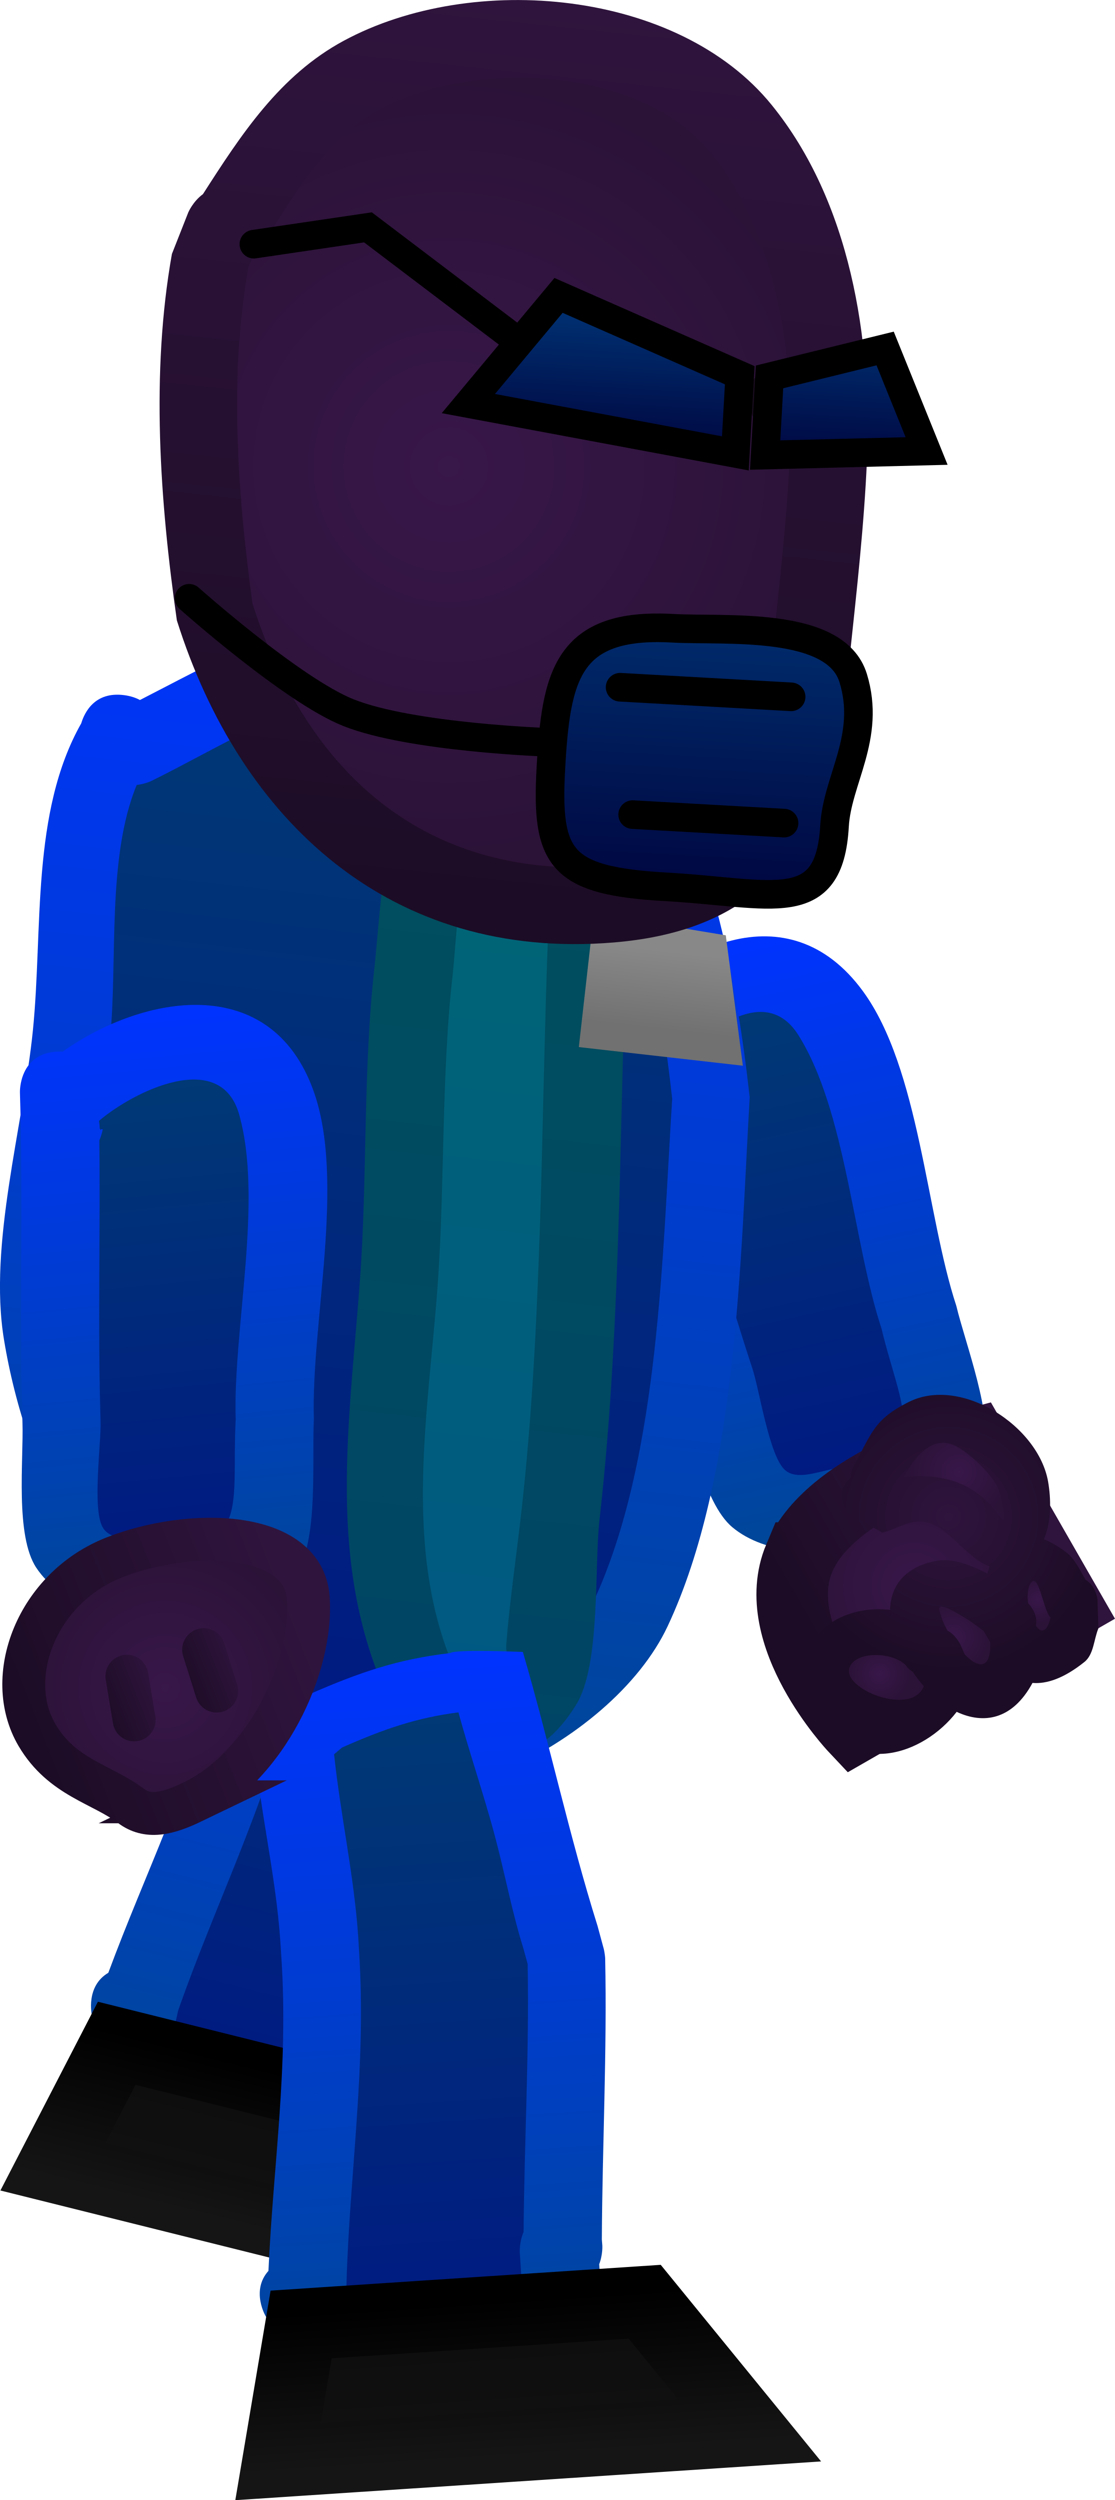 <svg version="1.1" xmlns="http://www.w3.org/2000/svg" xmlns:xlink="http://www.w3.org/1999/xlink" width="38.995" height="87.371" viewBox="0,0,38.995,87.371"><defs><linearGradient x1="336.186" y1="149.467" x2="340.87" y2="170.631" gradientUnits="userSpaceOnUse" id="color-1"><stop offset="0" stop-color="#0033ff"/><stop offset="1" stop-color="#004794"/></linearGradient><linearGradient x1="336.785" y1="152.013" x2="340.288" y2="167.839" gradientUnits="userSpaceOnUse" id="color-2"><stop offset="0" stop-color="#003975"/><stop offset="1" stop-color="#001a82"/></linearGradient><radialGradient cx="343.087" cy="171.895" r="4.269" gradientUnits="userSpaceOnUse" id="color-3"><stop offset="0" stop-color="#381749"/><stop offset="1" stop-color="#2b1237"/></radialGradient><linearGradient x1="346.79" y1="169.77" x2="339.385" y2="174.021" gradientUnits="userSpaceOnUse" id="color-4"><stop offset="0" stop-color="#2f143d"/><stop offset="1" stop-color="#1c0c25"/></linearGradient><radialGradient cx="344.294" cy="169.497" r="5.593" gradientUnits="userSpaceOnUse" id="color-5"><stop offset="0" stop-color="#2f143d"/><stop offset="1" stop-color="#1c0c25"/></radialGradient><radialGradient cx="341.882" cy="174.975" r="1.067" gradientUnits="userSpaceOnUse" id="color-6"><stop offset="0" stop-color="#381749"/><stop offset="1" stop-color="#2b1237"/></radialGradient><radialGradient cx="344.459" cy="173.691" r="1.243" gradientUnits="userSpaceOnUse" id="color-7"><stop offset="0" stop-color="#381749"/><stop offset="1" stop-color="#2b1237"/></radialGradient><radialGradient cx="347.413" cy="172.385" r="0.839" gradientUnits="userSpaceOnUse" id="color-8"><stop offset="0" stop-color="#381749"/><stop offset="1" stop-color="#2b1237"/></radialGradient><radialGradient cx="344.658" cy="167.924" r="1.753" gradientUnits="userSpaceOnUse" id="color-9"><stop offset="0" stop-color="#381749"/><stop offset="1" stop-color="#2b1237"/></radialGradient><linearGradient x1="326.125" y1="165.458" x2="319.557" y2="191.828" gradientUnits="userSpaceOnUse" id="color-10"><stop offset="0" stop-color="#0033ff"/><stop offset="1" stop-color="#004794"/></linearGradient><linearGradient x1="325.545" y1="168.457" x2="320.341" y2="189.347" gradientUnits="userSpaceOnUse" id="color-11"><stop offset="0" stop-color="#003975"/><stop offset="1" stop-color="#001a82"/></linearGradient><linearGradient x1="324.406" y1="189.77" x2="323.071" y2="195.131" gradientUnits="userSpaceOnUse" id="color-12"><stop offset="0" stop-color="#0d0d0d"/><stop offset="1" stop-color="#111111"/></linearGradient><linearGradient x1="324.406" y1="189.77" x2="323.071" y2="195.131" gradientUnits="userSpaceOnUse" id="color-13"><stop offset="0" stop-color="#000000"/><stop offset="1" stop-color="#151515"/></linearGradient><linearGradient x1="326.645" y1="137.898" x2="321.971" y2="179.189" gradientUnits="userSpaceOnUse" id="color-14"><stop offset="0" stop-color="#0033ff"/><stop offset="1" stop-color="#004794"/></linearGradient><linearGradient x1="326.287" y1="140.59" x2="322.218" y2="176.539" gradientUnits="userSpaceOnUse" id="color-15"><stop offset="0" stop-color="#003975"/><stop offset="1" stop-color="#001a82"/></linearGradient><linearGradient x1="330.013" y1="143.899" x2="326.491" y2="175.017" gradientUnits="userSpaceOnUse" id="color-16"><stop offset="0" stop-color="#5ca05c"/><stop offset="1" stop-color="#498049"/></linearGradient><linearGradient x1="330.374" y1="141.236" x2="326.262" y2="177.565" gradientUnits="userSpaceOnUse" id="color-17"><stop offset="0" stop-color="#00505d"/><stop offset="1" stop-color="#004565"/></linearGradient><linearGradient x1="330.014" y1="143.892" x2="326.49" y2="175.025" gradientUnits="userSpaceOnUse" id="color-18"><stop offset="0" stop-color="#006675"/><stop offset="1" stop-color="#005982"/></linearGradient><linearGradient x1="335.219" y1="149.792" x2="334.908" y2="152.537" gradientUnits="userSpaceOnUse" id="color-19"><stop offset="0" stop-color="#ababab"/><stop offset="1" stop-color="#7f7f7f"/></linearGradient><linearGradient x1="335.219" y1="149.792" x2="334.908" y2="152.537" gradientUnits="userSpaceOnUse" id="color-20"><stop offset="0" stop-color="#888888"/><stop offset="1" stop-color="#717171"/></linearGradient><linearGradient x1="325.157" y1="174.329" x2="326.888" y2="200.52" gradientUnits="userSpaceOnUse" id="color-21"><stop offset="0" stop-color="#0033ff"/><stop offset="1" stop-color="#004794"/></linearGradient><linearGradient x1="325.458" y1="176.437" x2="326.878" y2="197.919" gradientUnits="userSpaceOnUse" id="color-22"><stop offset="0" stop-color="#003975"/><stop offset="1" stop-color="#001a82"/></linearGradient><linearGradient x1="330.992" y1="196.699" x2="331.356" y2="202.211" gradientUnits="userSpaceOnUse" id="color-23"><stop offset="0" stop-color="#0d0d0d"/><stop offset="1" stop-color="#111111"/></linearGradient><linearGradient x1="330.992" y1="196.699" x2="331.356" y2="202.211" gradientUnits="userSpaceOnUse" id="color-24"><stop offset="0" stop-color="#000000"/><stop offset="1" stop-color="#151515"/></linearGradient><linearGradient x1="316.137" y1="151.75" x2="318.175" y2="173.188" gradientUnits="userSpaceOnUse" id="color-25"><stop offset="0" stop-color="#0033ff"/><stop offset="1" stop-color="#004794"/></linearGradient><linearGradient x1="316.325" y1="154.35" x2="317.851" y2="170.39" gradientUnits="userSpaceOnUse" id="color-26"><stop offset="0" stop-color="#003975"/><stop offset="1" stop-color="#001a82"/></linearGradient><radialGradient cx="316.898" cy="175.466" r="5.24" gradientUnits="userSpaceOnUse" id="color-27"><stop offset="0" stop-color="#381749"/><stop offset="1" stop-color="#2b1237"/></radialGradient><linearGradient x1="321.773" y1="173.541" x2="312.024" y2="177.391" gradientUnits="userSpaceOnUse" id="color-28"><stop offset="0" stop-color="#2f143d"/><stop offset="1" stop-color="#1c0c25"/></linearGradient><linearGradient x1="319.518" y1="174.445" x2="317.425" y2="175.272" gradientUnits="userSpaceOnUse" id="color-29"><stop offset="0" stop-color="#2f143d"/><stop offset="1" stop-color="#1c0c25"/></linearGradient><linearGradient x1="316.733" y1="175.413" x2="314.641" y2="176.239" gradientUnits="userSpaceOnUse" id="color-30"><stop offset="0" stop-color="#2f143d"/><stop offset="1" stop-color="#1c0c25"/></linearGradient><linearGradient x1="330.687" y1="116.561" x2="327.246" y2="149.144" gradientUnits="userSpaceOnUse" id="color-31"><stop offset="0" stop-color="#2f143d"/><stop offset="1" stop-color="#1c0c25"/></linearGradient><radialGradient cx="326.824" cy="132.784" r="13.685" gradientUnits="userSpaceOnUse" id="color-32"><stop offset="0" stop-color="#381749"/><stop offset="1" stop-color="#2b1237"/></radialGradient><linearGradient x1="334.605" y1="138.655" x2="334.046" y2="143.953" gradientUnits="userSpaceOnUse" id="color-33"><stop offset="0" stop-color="#180c1e"/><stop offset="1" stop-color="#180c1e" stop-opacity="0"/></linearGradient><linearGradient x1="338.128" y1="138.785" x2="337.569" y2="144.083" gradientUnits="userSpaceOnUse" id="color-34"><stop offset="0" stop-color="#180c1e"/><stop offset="1" stop-color="#180c1e" stop-opacity="0"/></linearGradient><linearGradient x1="332.426" y1="126.908" x2="332.137" y2="132.066" gradientUnits="userSpaceOnUse" id="color-35"><stop offset="0" stop-color="#003577"/><stop offset="1" stop-color="#000741"/></linearGradient><linearGradient x1="342.874" y1="127.494" x2="342.584" y2="132.652" gradientUnits="userSpaceOnUse" id="color-36"><stop offset="0" stop-color="#003577"/><stop offset="1" stop-color="#000741"/></linearGradient><linearGradient x1="335.083" y1="135.908" x2="334.434" y2="147.479" gradientUnits="userSpaceOnUse" id="color-37"><stop offset="0" stop-color="#003577"/><stop offset="1" stop-color="#000741"/></linearGradient></defs><g transform="translate(-311.122,-116.486)"><g data-paper-data="{&quot;isPaintingLayer&quot;:true}" fill-rule="nonzero" stroke-linejoin="miter" stroke-miterlimit="10" stroke-dasharray="" stroke-dashoffset="0" style="mix-blend-mode: normal"><g stroke-linecap="butt"><g stroke="none" stroke-width="0.5"><path d="M334.644,154.954c0.957,3.094 1.793,6.225 2.81,9.311c0.241,0.732 0.558,2.96 1.091,3.506c0.418,0.428 1.203,0.068 1.795,-0.022c3.46,-0.526 2.262,-1.981 1.571,-4.874c-0.993,-3.005 -1.201,-7.516 -2.872,-10.165c-1.29,-2.047 -3.751,0.284 -4.6,1.591c0.022,0.07 0.044,0.141 0.066,0.211l0.134,-0.009c0,0 0.035,0.195 0.004,0.451zM332.501,152.298c2.138,-2.719 6.183,-4.747 8.798,-1.177c1.98,2.703 2.217,7.803 3.268,10.998c0.327,1.358 1.296,3.841 0.978,5.214c-0.683,2.95 -6.508,4.456 -8.812,2.522c-1.031,-0.865 -1.488,-3.47 -1.902,-4.726c-1.208,-3.662 -2.156,-7.393 -3.362,-11.044c0,0 -0.432,-1.312 0.879,-1.744c0.053,-0.017 0.104,-0.032 0.153,-0.044z" fill="url(#color-1)"/><path d="M334.606,154.459l-0.066,0.096c-0.022,-0.07 -0.112,-0.228 -0.134,-0.298c0.849,-1.308 3.345,-3.649 4.635,-1.602c1.67,2.649 1.917,7.253 2.91,10.258c0.691,2.893 1.86,4.365 -1.6,4.891c-0.592,0.09 -1.389,0.451 -1.807,0.023c-0.533,-0.546 -0.864,-2.777 -1.106,-3.508c-1.017,-3.086 -1.873,-6.312 -2.829,-9.406c0.031,-0.256 -0.002,-0.452 -0.002,-0.452z" data-paper-data="{&quot;noHover&quot;:false,&quot;origItem&quot;:[&quot;Path&quot;,{&quot;applyMatrix&quot;:true,&quot;segments&quot;:[[[616.01757,324.85208],[0.42222,0.19775],[-5.862,-0.10908]],[[598.41748,324.4053],[5.88139,0],[-1.39497,0]],[[591.77102,324.29391],[1.24103,-0.60726],[-0.97287,0.47604]],[[590.7917,327.39212],[0.18086,-1.06789],[-1.058,6.24707]],[[598.28123,332.85556],[-5.36576,-0.45131],[5.72909,-0.0041]],[[617.38488,333.68111],[-5.50117,1.3696],[4.2505,-1.05822]],[[617.25671,324.87154],[1.76693,2.20033],[-0.1335,-0.00169]],[[616.85624,324.86607],[0.13349,0.00196],[0,0]],[616.79521,325.10061]],&quot;closed&quot;:true}]}" fill="url(#color-2)"/></g><g><path d="M339.075,170.933c1.124,-2.671 6.095,-3.986 6.095,-3.986l3.24,5.645l-7.405,4.251c0,0 -3.054,-3.24 -1.93,-5.91z" fill="url(#color-3)" stroke="url(#color-4)" stroke-width="2.5"/><path d="M342.83,174.775c-0.364,-0.548 -1.749,-0.627 -1.966,-0c-0.26,0.751 2.121,1.702 2.534,0.628c-0.139,-0.153 -0.269,-0.317 -0.389,-0.488c-0.112,-0.071 -0.178,-0.14 -0.178,-0.14zM344.725,173.923l0.144,0.345c0.447,0.47 0.89,0.595 0.853,-0.415l-0.24,-0.372c-0.222,-0.168 -0.446,-0.332 -0.685,-0.472c-0.242,-0.141 -0.843,-0.536 -0.797,-0.26c0.033,0.195 0.143,0.458 0.293,0.724c0.294,0.147 0.433,0.451 0.433,0.451zM339.75,176.414c-1.365,-2.476 0.565,-3.888 2.5,-3.67c0.023,-0.822 0.493,-1.51 1.652,-1.718c0.553,-0.099 1.127,0.159 1.639,0.388c0.037,0.017 0.074,0.034 0.11,0.052c0.023,-0.083 0.049,-0.164 0.077,-0.242c-0.852,-0.309 -1.434,-1.444 -2.318,-1.562c-0.491,-0.065 -0.953,0.27 -1.434,0.383l-1.207,-0.697c0,0 -0.543,-0.664 0.098,-1.217c0.013,-0.238 0.113,-0.422 0.113,-0.422c0.633,-1.13 0.69,-1.619 1.942,-2.238c1.804,-0.892 4.512,0.832 4.855,2.791c0.104,0.596 0.122,1.387 -0.147,2.015c0.234,0.092 0.488,0.237 0.761,0.441c0.32,0.239 0.493,0.62 0.695,0.973c0.363,0.214 0.417,0.674 0.417,0.674l0.033,1.027c-0.163,0.392 -0.159,0.909 -0.49,1.174c-0.711,0.569 -1.316,0.774 -1.814,0.731c-0.703,1.301 -1.72,1.448 -2.652,1.011c-1.173,1.522 -3.616,2.309 -4.83,0.105zM347.837,172.993c-0.036,-0.042 -0.055,-0.07 -0.055,-0.07c-0.22,-0.352 -0.334,-1.42 -0.593,-1.095c-0.106,0.133 -0.119,0.409 -0.076,0.695c0.135,0.144 0.312,0.404 0.243,0.74c0.157,0.252 0.35,0.278 0.481,-0.27zM342.758,168.115c1.304,-0.147 2.438,0.111 3.386,1.42c0.166,0.23 -0.002,-0.573 -0.074,-0.847c-0.153,-0.578 -0.901,-1.239 -1.377,-1.548c-0.903,-0.587 -1.512,0.222 -1.934,0.974z" fill="url(#color-5)" stroke="none" stroke-width="0.5"/><path d="M343.042,174.907c0.119,0.171 0.25,0.35 0.389,0.503c-0.412,1.074 -2.862,0.107 -2.602,-0.645c0.217,-0.627 1.668,-0.552 2.032,-0.005c0,0 0.069,0.076 0.181,0.147z" data-paper-data="{&quot;noHover&quot;:false,&quot;origItem&quot;:[&quot;Path&quot;,{&quot;applyMatrix&quot;:true,&quot;segments&quot;:[[[713.45739,344.01345],[0,0],[-1.18729,0.07749]],[[711.6847,347.09997],[-0.78859,-0.90597],[0.94514,1.08581]],[[714.95349,343.68807],[1.31533,1.61513],[-0.36571,0.08035]],[[713.8376,343.85931],[0.37577,-0.0336],[-0.21177,0.11203]]],&quot;closed&quot;:true}]}" fill="url(#color-6)" stroke="none" stroke-width="0.5"/><path d="M344.257,173.468c-0.15,-0.266 -0.252,-0.547 -0.285,-0.743c-0.046,-0.276 0.574,0.108 0.815,0.249c0.24,0.14 0.508,0.334 0.729,0.502l0.237,0.389c0.037,1.01 -0.441,0.907 -0.889,0.437l-0.157,-0.349c0,0 -0.157,-0.338 -0.451,-0.485z" data-paper-data="{&quot;noHover&quot;:false,&quot;origItem&quot;:[&quot;Path&quot;,{&quot;applyMatrix&quot;:true,&quot;segments&quot;:[[713.82736,340.26916],[[714.49854,340.35442],[0,0],[1.14027,-0.27893]],[[714.61501,338.64132],[1.61915,0.85151],[0,0]],[[713.81479,338.68239],[0,0],[-0.463,0.19701]],[[712.45674,339.33334],[0.43528,-0.2507],[-0.43855,0.25258]],[[711.32956,340.35047],[-0.47431,-0.17649],[0.33621,0.1251]],[[712.7295,340.54308],[-0.55295,-0.00423],[0.49603,-0.32863]]],&quot;closed&quot;:true}]}" fill="url(#color-7)" stroke="none" stroke-width="0.5"/><path d="M347.353,173.298c0.069,-0.336 -0.139,-0.642 -0.274,-0.786c-0.042,-0.286 -0.005,-0.586 0.101,-0.719c0.258,-0.325 0.409,0.8 0.629,1.152c0,0 0.018,0.029 0.054,0.071c-0.13,0.548 -0.353,0.533 -0.51,0.282z" data-paper-data="{&quot;noHover&quot;:false,&quot;origItem&quot;:[&quot;Path&quot;,{&quot;applyMatrix&quot;:true,&quot;segments&quot;:[[[715.17227,334.54677],[0.74271,0.69867],[-0.09765,0.01859]],[[715.01337,334.56944],[0,0],[-0.75102,0.02862]],[[712.75938,334.51273],[-0.27742,-0.69849],[0.1134,0.28552]],[[713.78191,335.2593],[-0.48756,-0.19192],[0.34728,-0.08294]],[[715.16273,335.54445],[-0.46486,-0.41063],[0.53654,-0.01982]]],&quot;closed&quot;:true}]}" fill="url(#color-8)" stroke="none" stroke-width="0.5"/><path d="M344.697,167.106c0.475,0.309 1.255,1.007 1.408,1.586c0.073,0.274 0.236,1.092 0.069,0.862c-0.948,-1.31 -2.146,-1.594 -3.45,-1.447c0.422,-0.753 1.07,-1.587 1.973,-1.001z" data-paper-data="{&quot;noHover&quot;:false,&quot;origItem&quot;:[&quot;Path&quot;,{&quot;applyMatrix&quot;:true,&quot;segments&quot;:[[[702.93741,338.12353],[-0.80111,-1.3408],[0.9444,-2.1794]],[[708.21863,334.08789],[-2.91026,0.30733],[0.51019,-0.05388]],[[706.82186,333.44151],[0.49549,0.133],[-1.04577,-0.28072]],[[703.15134,334.20874],[0.91368,-0.46802],[-1.73453,0.8885]]],&quot;closed&quot;:true}]}" fill="url(#color-9)" stroke="none" stroke-width="0.5"/></g></g><g stroke-linecap="butt"><g data-paper-data="{&quot;index&quot;:null}" stroke="none" stroke-width="0.5"><path d="M314.516,187.689l-0.183,-0.792c0,0 -0.223,-1 0.577,-1.47c1.311,-3.53 2.836,-6.526 3.784,-10.333c0,0 0.334,-1.34 1.674,-1.006c1.34,0.334 1.006,1.674 1.006,1.674c0,0 -0.334,1.34 -1.674,1.006c-1.34,-0.334 -1.006,-1.674 -1.006,-1.674l0.111,-0.444c0.598,-2.378 0.73,-4.817 1.325,-7.21c0,0 0.318,-1.278 1.581,-1.027l0.945,-0.309c1.96,-0.204 3.48,-0.195 5.291,0.159c0.182,-0.088 0.409,-0.141 0.693,-0.134c1.381,0.035 1.345,1.416 1.345,1.416c-0.084,3.311 -0.415,6.611 -0.435,9.919l-0.038,0.832c0,0 -0.003,0.065 -0.022,0.166c-0.016,0.102 -0.034,0.164 -0.034,0.164c-0.938,3.149 -2.091,6.197 -3.108,9.316l-0.046,0.201c0,0 -0.077,0.308 -0.305,0.592c-0.107,0.431 -0.215,0.862 -0.322,1.294l-0.322,1.291c-0.092,0.46 -0.32,0.728 -0.575,0.882c-0.242,0.173 -0.578,0.278 -1.037,0.181c-4.017,-0.647 -7.731,-0.249 -9.225,-4.693zM323.473,187.438c0,0 0.085,-0.341 0.342,-0.637c0.971,-2.945 2.052,-5.831 2.946,-8.805l0.027,-0.551c0.02,-2.845 0.262,-5.682 0.385,-8.527c-1.434,-0.265 -2.613,-0.239 -4.229,-0.068l-0.336,0.14c-0.437,2.106 -0.607,4.234 -1.124,6.327l-0.111,0.444c-0.99,3.974 -2.677,7.201 -3.986,10.93l-0.071,0.312c0,0 -0.016,0.065 -0.055,0.162c0.906,2.209 3.349,2.159 5.694,2.351c0.195,-0.783 0.419,-1.684 0.518,-2.079z" fill="url(#color-10)"/><path d="M322.955,189.572c-2.344,-0.192 -4.819,-0.151 -5.725,-2.361c0.039,-0.097 0.055,-0.162 0.055,-0.162l0.07,-0.312c1.309,-3.729 3.004,-7.051 3.994,-11.024l0.114,-0.445c0.517,-2.093 0.705,-4.225 1.143,-6.331l0.338,-0.14c1.616,-0.171 2.816,-0.193 4.25,0.072c-0.123,2.845 -0.335,5.714 -0.355,8.558l-0.025,0.557c-0.894,2.974 -2.023,5.927 -2.994,8.872c-0.257,0.295 -0.344,0.637 -0.344,0.637c-0.098,0.395 -0.326,1.296 -0.521,2.079z" data-paper-data="{&quot;noHover&quot;:false,&quot;origItem&quot;:[&quot;Path&quot;,{&quot;applyMatrix&quot;:true,&quot;segments&quot;:[[[329.34589,196.45675],[0,0.36854],[0,0]],[[329.50667,195.82278],[-0.16078,0.31546],[0.20811,-2.79922]],[[330.16794,187.44507],[-0.13425,2.80784],[0,0]],[[330.07085,186.95568],[0,0],[-0.60488,-2.50272]],[[328.54369,179.3825],[0.51447,2.5252],[-1.31764,0.08123]],[[324.81473,180.24814],[1.38162,-0.50411],[0,0]],[[324.55041,180.44449],[0,0],[0.07662,1.9458]],[[324.94774,186.24748],[-0.00418,-1.95127],[0,0]],[[324.94774,186.66137],[0,0],[0,3.7065]],[[323.83783,197.13298],[0.33393,-3.56105],[0,0]],[323.84403,197.42249],[[323.83081,197.57676],[0.01322,-0.09403],[1.27911,1.74231]],[[329.34589,198.39616],[-2.10106,0.34423],[0,-0.73049]]],&quot;closed&quot;:true}]}" fill="url(#color-11)"/></g><path d="M312.973,192.204l2.23,-4.314l11.685,2.911l2.122,5.398z" fill="url(#color-12)" stroke="url(#color-13)" stroke-width="2.5"/></g><g stroke-linecap="butt"><path d="M313.962,141.767c0.111,-0.373 0.467,-1.126 1.505,-0.988c0.221,0.029 0.402,0.09 0.549,0.17c2.449,-1.253 5.006,-2.724 7.753,-3.034c10.293,-1.16 12.694,9.065 13.572,16.916c-0.331,5.683 -0.422,13.28 -2.871,18.488c-1.952,4.151 -9.129,7.705 -13.472,5.293c-0.981,-0.545 -2.308,-2.052 -3.126,-2.924c-3.43,-3.265 -5.833,-7.632 -6.613,-12.401c-0.544,-3.324 0.677,-7.447 1.014,-10.8c0.355,-3.542 -0.074,-7.603 1.689,-10.722zM315.93,143.965c-1.053,2.548 -0.645,6.165 -0.909,8.802c-0.306,3.047 -1.557,7.072 -1.035,10.08c0.737,4.251 2.795,7.987 5.848,10.896c0.501,0.536 1.867,2.062 2.482,2.442c2.8,1.73 8.464,-1.363 9.65,-4.03c2.2,-4.947 2.27,-11.903 2.614,-17.252c-0.704,-6.142 -2.093,-15.2 -10.485,-14.245c-2.696,0.307 -5.277,2.003 -7.653,3.168c0,0 -0.216,0.106 -0.512,0.139z" data-paper-data="{&quot;index&quot;:null}" fill="url(#color-14)" stroke="none" stroke-width="0.5"/><path d="M316.416,143.777c2.376,-1.165 4.982,-2.867 7.678,-3.174c8.392,-0.955 9.833,8.14 10.537,14.282c-0.344,5.349 -0.439,12.372 -2.639,17.318c-1.186,2.667 -6.884,5.767 -9.683,4.037c-0.615,-0.38 -1.99,-1.907 -2.491,-2.443c-3.053,-2.91 -5.146,-6.677 -5.883,-10.928c-0.522,-3.008 0.733,-7.084 1.039,-10.131c0.265,-2.638 -0.124,-6.273 0.929,-8.821c0.296,-0.033 0.513,-0.14 0.513,-0.14z" data-paper-data="{&quot;noHover&quot;:false,&quot;origItem&quot;:[&quot;Path&quot;,{&quot;applyMatrix&quot;:true,&quot;segments&quot;:[[[676.95363,327.53763],[0.52277,-0.13029],[-1.28111,4.82322]],[[677.42355,343.54993],[-0.15471,-4.79615],[0.17873,5.54086]],[[677.97299,361.88541],[-1.65452,-5.27281],[2.33812,7.45136]],[[691.0677,380.04187],[-6.17325,-4.49245],[1.0278,0.84204]],[[696.10429,383.8304],[-1.19344,-0.53461],[5.43667,2.43539]],[[712.45871,374.29465],[-1.49146,5.06858],[2.76649,-9.40165]],[[713.03049,342.71279],[0.65934,9.6801],[-2.73024,-10.85366]],[[690.81498,319.65452],[14.83008,-3.71801],[-4.76467,1.19454]],[[677.83852,327.16594],[3.98524,-2.65696],[0,0]]],&quot;closed&quot;:true}],&quot;index&quot;:null}" fill="url(#color-15)" stroke="none" stroke-width="0.5"/><path d="M329.349,169.355c-0.171,1.514 -0.396,3.032 -0.519,4.55c-0.037,0.454 0.217,1.365 -0.239,1.346c-0.587,-0.025 -1.084,-0.48 -1.652,-0.627c-1.717,-4.149 -0.828,-8.833 -0.51,-13.186c0.262,-3.59 0.119,-7.327 0.526,-10.896c0.141,-1.236 0.347,-6.395 1.649,-6.803c1.074,1.165 1.149,3.491 1.596,5.035l0.093,0.16c-0.261,6.753 -0.187,13.727 -0.944,20.42z" data-paper-data="{&quot;noHover&quot;:false,&quot;origItem&quot;:[&quot;Path&quot;,{&quot;applyMatrix&quot;:true,&quot;segments&quot;:[[[695.28471,336.78703],[0.90515,12.20038],[0,0]],[[695.08577,336.5182],[0,0],[-1.1183,-2.68565]],[[691.20635,327.78622],[2.16851,1.87744],[-2.26047,0.99958]],[[689.64076,340.3558],[0.0015,-2.25151],[-0.00433,6.50217]],[[690.94745,359.88474],[-0.25953,-6.51127],[0.31463,7.89377]],[[694.48771,383.47986],[-3.93349,-7.11322],[1.0523,0.14957]],[[697.57617,384.27276],[-1.06024,0.07479],[0.82282,-0.05804]],[[697.72931,381.8029],[0.02636,0.82445],[-0.08813,-2.75645]],[[697.72931,373.51348],[0,2.75805],[0,-12.1937]]],&quot;closed&quot;:true}],&quot;index&quot;:null}" fill="url(#color-16)" stroke="none" stroke-width="0.5"/><path d="M332.425,146.523c0.714,0.379 0.672,1.281 0.672,1.281c-0.335,7.236 -0.196,14.618 -1.01,21.807c-0.184,1.624 0.046,5.044 -0.806,6.432c-1.787,2.911 -3.79,1.601 -6.189,0.575c-2.657,-4.952 -1.773,-10.017 -1.38,-15.417c0.264,-3.63 0.1,-7.305 0.507,-10.915c0.223,-1.981 0.4,-7.164 2.181,-8.463c0.788,-0.575 1.893,-0.478 2.839,-0.717c2.236,1.84 2.614,3.225 3.187,5.416zM330.283,148.989l-0.092,-0.16c-0.447,-1.544 -0.513,-3.869 -1.587,-5.034c-1.303,0.408 -1.5,5.566 -1.64,6.802c-0.406,3.569 -0.234,7.211 -0.496,10.801c-0.318,4.352 -1.24,9.023 0.477,13.171c0.568,0.147 1.059,0.602 1.646,0.627c0.455,0.019 0.201,-0.892 0.237,-1.346c0.123,-1.518 0.344,-3.036 0.515,-4.55c0.758,-6.693 0.679,-13.558 0.94,-20.311z" data-paper-data="{&quot;index&quot;:null}" fill="url(#color-17)" stroke="none" stroke-width="0.5"/><path d="M329.35,169.363c-0.171,1.514 -0.397,3.032 -0.519,4.55c-0.037,0.454 0.217,1.366 -0.239,1.346c-0.587,-0.025 -1.084,-0.48 -1.653,-0.627c-1.717,-4.149 -0.832,-8.835 -0.514,-13.188c0.262,-3.59 0.123,-7.34 0.53,-10.909c0.141,-1.236 0.348,-6.395 1.651,-6.803c1.074,1.165 1.15,3.491 1.597,5.035l0.093,0.16c-0.261,6.753 -0.187,13.742 -0.945,20.436z" data-paper-data="{&quot;noHover&quot;:false,&quot;origItem&quot;:[&quot;Path&quot;,{&quot;applyMatrix&quot;:true,&quot;segments&quot;:[[[645.27911,303.76847],[0.96165,12.96171],[0,0]],[[645.06775,303.48285],[0,0],[-1.18809,-2.85326]],[[640.94624,294.20597],[2.30382,1.9946],[-2.40154,1.06196]],[[639.28294,307.55993],[0.00159,-2.39202],[-0.00459,6.90792]],[[640.67118,328.30755],[-0.27574,-6.91759],[0.33425,8.38638]],[[644.43237,353.3751],[-4.17897,-7.55711],[1.11797,0.15889]],[[647.71356,354.21748],[-1.1264,0.07947],[0.87417,-0.06166]],[[647.87626,351.59349],[0.028,0.87591],[-0.09362,-2.92845]],[[647.87626,342.78678],[0,2.93017],[0,-12.95463]]],&quot;closed&quot;:true,&quot;fillColor&quot;:[0,0,0,1]}]}" fill="url(#color-18)" stroke="none" stroke-width="0.5"/><path d="M332.748,151.976l0.24,-2.12l2.398,0.397l0.269,2.053z" data-paper-data="{&quot;index&quot;:null}" fill="url(#color-19)" stroke="url(#color-20)" stroke-width="2.5"/></g><g stroke-linecap="butt"><g data-paper-data="{&quot;index&quot;:null}" stroke="none" stroke-width="0.5"><path d="M320.825,198.117l-0.416,-0.698c0,0 -0.518,-0.884 0.101,-1.575c0.171,-3.762 0.709,-7.08 0.45,-10.995c0,0 -0.091,-1.378 1.287,-1.469c1.378,-0.091 1.469,1.287 1.469,1.287c0,0 0.091,1.378 -1.287,1.469c-1.378,0.091 -1.469,-1.287 -1.469,-1.287l-0.03,-0.456c-0.156,-2.447 -0.775,-4.81 -0.939,-7.27l1.915,-1.414c1.805,-0.792 3.13,-1.24 4.962,-1.455c0.146,-0.14 2.54,-0.039 2.54,-0.039c0.93,3.179 1.622,6.423 2.613,9.578l0.218,0.804c0,0 0.017,0.063 0.03,0.165c0.016,0.101 0.018,0.166 0.018,0.166c0.067,3.285 -0.1,6.539 -0.117,9.82l0.017,0.206c0,0 0.021,0.317 -0.109,0.657c0.029,0.443 0.059,0.887 0.088,1.33l0.088,1.328c0.053,0.466 -0.083,0.791 -0.279,1.015c-0.177,0.239 -0.465,0.441 -0.932,0.489c-4.023,0.609 -7.439,2.123 -10.217,-1.654zM329.278,195.145c0,0 -0.023,-0.351 0.131,-0.711c0.025,-3.101 0.175,-6.179 0.119,-9.284l-0.143,-0.532c-0.849,-2.715 -1.484,-5.491 -2.235,-8.238c-1.447,0.186 -2.561,0.57 -4.048,1.226l-0.277,0.236c0.226,2.14 0.714,4.218 0.861,6.368l0.03,0.456c0.27,4.086 -0.352,7.675 -0.461,11.625l0.028,0.319c0,0 0.004,0.066 -0.003,0.171c1.537,1.828 3.848,1.034 6.14,0.501c-0.053,-0.805 -0.114,-1.732 -0.141,-2.138z" fill="url(#color-21)"/><path d="M329.436,197.335c-2.291,0.533 -4.635,1.326 -6.172,-0.501c0.008,-0.105 0.003,-0.171 0.003,-0.171l-0.029,-0.319c0.109,-3.95 0.709,-7.631 0.439,-11.717l-0.027,-0.459c-0.147,-2.151 -0.618,-4.238 -0.844,-6.378l0.279,-0.236c1.486,-0.656 2.623,-1.043 4.07,-1.228c0.392,1.435 0.888,2.875 1.274,4.319c0.353,1.319 0.594,2.643 1,3.939l0.147,0.538c0.057,3.105 -0.118,6.262 -0.143,9.363c-0.154,0.359 -0.133,0.712 -0.133,0.712c0.027,0.406 0.085,1.334 0.138,2.139z" data-paper-data="{&quot;noHover&quot;:false,&quot;origItem&quot;:[&quot;Path&quot;,{&quot;applyMatrix&quot;:true,&quot;segments&quot;:[[[656.20845,399.25981],[0,0.73707],[0,0]],[[656.53001,397.99186],[-0.32156,0.63093],[0.41621,-5.59843]],[[657.85254,381.23645],[-0.26849,5.61568],[0,0]],[[657.65836,380.25767],[0,0],[-1.20977,-5.00543]],[[654.60405,365.11129],[1.02893,5.0504],[-2.63528,0.16247]],[[647.14612,366.84258],[2.76323,-1.00821],[0,0]],[[646.61747,367.23529],[0,0],[0.15324,3.89159]],[[647.41214,378.84126],[-0.00836,-3.90254],[0,0]],[[647.41214,379.66904],[0,0],[0,7.413]],[[645.19232,400.61227],[0.66787,-7.12211],[0,0]],[645.20473,401.19129],[[645.17828,401.49982],[0.02645,-0.18806],[2.55822,3.48462]],[[656.20845,403.13861],[-4.20212,0.68846],[0,-1.46098]]],&quot;closed&quot;:true}]}" fill="url(#color-22)"/></g><path d="M320.847,202.505l0.807,-4.789l12.015,-0.794l3.668,4.493z" fill="url(#color-23)" stroke="url(#color-24)" stroke-width="2.5"/></g><g><g stroke="none" stroke-width="0.5" stroke-linecap="butt"><path d="M314.616,156.391c0.039,3.239 -0.048,6.478 0.052,9.725c0.024,0.77 -0.305,2.997 0.051,3.672c0.279,0.529 1.135,0.406 1.727,0.488c3.467,0.478 2.731,-1.258 2.89,-4.228c-0.099,-3.163 0.981,-7.548 0.132,-10.562c-0.656,-2.329 -3.677,-0.793 -4.862,0.22c0.001,0.074 0.003,0.147 0.004,0.221l0.131,0.03c0,0 -0.022,0.197 -0.124,0.434zM313.316,153.236c2.822,-2.001 7.276,-2.797 8.77,1.369c1.131,3.154 -0.089,8.111 0.013,11.473c-0.072,1.395 0.153,4.05 -0.542,5.277c-1.493,2.635 -7.505,2.425 -9.166,-0.083c-0.743,-1.122 -0.442,-3.75 -0.483,-5.071c-0.118,-3.854 0.031,-7.701 -0.089,-11.544c0,0 -0.042,-1.38 1.338,-1.423c0.055,-0.002 0.108,-0.001 0.16,0.002z" fill="url(#color-25)"/><path d="M314.721,155.905l-0.091,0.073c-0.001,-0.074 -0.043,-0.25 -0.044,-0.324c1.185,-1.013 4.243,-2.55 4.9,-0.221c0.85,3.014 -0.221,7.499 -0.121,10.662c-0.158,2.97 0.545,4.714 -2.922,4.236c-0.593,-0.082 -1.46,0.038 -1.74,-0.491c-0.356,-0.675 -0.041,-2.908 -0.064,-3.678c-0.1,-3.247 -0.004,-6.584 -0.043,-9.823c0.102,-0.236 0.126,-0.434 0.126,-0.434z" data-paper-data="{&quot;noHover&quot;:false,&quot;origItem&quot;:[&quot;Path&quot;,{&quot;applyMatrix&quot;:true,&quot;segments&quot;:[[[616.01757,324.85208],[0.42222,0.19775],[-5.862,-0.10908]],[[598.41748,324.4053],[5.88139,0],[-1.39497,0]],[[591.77102,324.29391],[1.24103,-0.60726],[-0.97287,0.47604]],[[590.7917,327.39212],[0.18086,-1.06789],[-1.058,6.24707]],[[598.28123,332.85556],[-5.36576,-0.45131],[5.72909,-0.0041]],[[617.38488,333.68111],[-5.50117,1.3696],[4.2505,-1.05822]],[[617.25671,324.87154],[1.76693,2.20033],[-0.1335,-0.00169]],[[616.85624,324.86607],[0.13349,0.00196],[0,0]],[616.79521,325.10061]],&quot;closed&quot;:true}]}" fill="url(#color-26)"/></g><g stroke-width="1.5"><path d="M317.861,179.452c-0.917,0.441 -1.58,0.577 -2.165,0.138c-1.023,-0.767 -2.404,-0.987 -3.277,-2.466c-1.198,-2.03 -0.009,-5.142 2.683,-6.205c2.692,-1.063 6.631,-0.948 6.8,1.403c0.173,2.41 -1.474,5.894 -4.042,7.13z" fill="url(#color-27)" stroke="url(#color-28)" stroke-linecap="butt"/><path d="M318.699,175.582l-0.455,-1.447" fill="none" stroke="url(#color-29)" stroke-linecap="round"/><path d="M315.814,176.589l-0.254,-1.526" fill="none" stroke="url(#color-30)" stroke-linecap="round"/></g></g><g><g stroke="none" stroke-width="0.5" stroke-linecap="butt"><path d="M319.854,125.846c-0.679,3.797 -0.38,7.891 0.147,11.707c1.66,5.198 5.129,9.004 10.939,9.186c1.817,0.057 3.913,-0.161 5.238,-1.584c1.292,-1.388 1.617,-3.51 1.955,-5.316l-0.031,-0.774c0.234,-2.215 0.488,-4.412 0.582,-6.638c0.161,-3.541 -0.419,-7.674 -2.724,-10.54c-2.443,-3.039 -8.202,-3.317 -11.544,-1.526c-1.851,0.992 -2.932,2.922 -4.007,4.612c0,0 -0.109,0.171 -0.309,0.34zM340.875,140.2c-0.466,2.433 -0.962,4.989 -2.713,6.876c-1.463,1.577 -3.526,2.175 -5.574,2.345c-7.79,0.648 -13.065,-4.231 -15.281,-11.256c-0.597,-4.18 -0.913,-8.641 -0.173,-12.804l0.572,-1.451c0,0 0.16,-0.381 0.513,-0.639c1.33,-2.072 2.681,-4.153 4.929,-5.363c4.514,-2.431 11.69,-1.78 14.959,2.242c2.754,3.389 3.507,8.179 3.336,12.396c-0.099,2.283 -0.355,4.537 -0.595,6.81l0.049,0.504c0,0 0.004,0.066 -0.004,0.171c-0.005,0.105 -0.018,0.17 -0.018,0.17z" data-paper-data="{&quot;index&quot;:null}" fill="url(#color-31)"/><path d="M320.058,125.277c0.2,-0.169 0.311,-0.341 0.311,-0.341c1.076,-1.69 2.178,-3.635 4.029,-4.626c3.342,-1.791 9.149,-1.508 11.592,1.531c2.305,2.867 2.91,7.044 2.75,10.584c-0.094,2.226 -0.358,4.456 -0.592,6.671l0.03,0.777c-0.337,1.806 -0.678,3.942 -1.971,5.33c-1.325,1.423 -3.441,1.648 -5.258,1.591c-5.81,-0.181 -9.336,-4.016 -10.996,-9.215c-0.527,-3.816 -0.821,-7.97 -0.142,-11.766z" data-paper-data="{&quot;noHover&quot;:false,&quot;origItem&quot;:[&quot;Path&quot;,{&quot;applyMatrix&quot;:true,&quot;segments&quot;:[[[671.09228,293.63325],[0,0],[-0.50118,6.96414]],[[673.5825,314.68052],[-1.67396,-6.76963],[3.97672,9.04261]],[[695.02141,329.13737],[-10.49315,0.77816],[3.28185,-0.24338]],[[704.15028,325.29034],[-2.11482,2.81329],[2.06259,-2.74382]],[[706.65855,315.34875],[-0.26422,3.31542],[0,0]],[[706.45502,313.96054],[0,0],[0,-4.03171]],[[706.24174,301.9005],[0.25297,4.02447],[-0.38383,-6.40502]],[[699.33412,283.4432],[4.6941,4.72241],[-4.97613,-5.00614]],[[678.26275,282.89097],[5.67532,-3.85953],[-3.14292,2.13736]],[[671.92541,291.95545],[1.61496,-3.24753],[0,0]],[[671.43327,292.62555],[0.3281,-0.342],[0,0]]],&quot;closed&quot;:true}],&quot;index&quot;:null}" fill="url(#color-32)"/><path d="M334.737,130.367c-0.474,1.297 -1.771,0.823 -1.771,0.823l-0.138,-0.094c-0.479,-0.051 -0.959,-0.101 -1.438,-0.152c0,0 -1.373,-0.145 -1.228,-1.518c0.145,-1.373 1.518,-1.228 1.518,-1.228c0.479,0.051 0.959,0.101 1.438,0.152l0.795,0.247c0,0 1.297,0.474 0.823,1.771z" data-paper-data="{&quot;index&quot;:null}" fill="#180c1e"/><path d="M334.136,143.962c-1.266,-0.134 -1.132,-1.4 -1.132,-1.4l0.13,-1.21c-0.01,-0.471 -0.02,-0.942 -0.03,-1.413c0,0 -0.024,-1.273 1.249,-1.297c1.273,-0.024 1.297,1.248 1.297,1.248c0.009,0.524 0.018,1.048 0.028,1.572l-0.142,1.368c0,0 -0.134,1.266 -1.4,1.132z" data-paper-data="{&quot;index&quot;:null}" fill="url(#color-33)"/><path d="M337.659,144.092c-1.266,-0.134 -1.132,-1.4 -1.132,-1.4l0.13,-1.21c-0.01,-0.471 -0.02,-0.942 -0.03,-1.413c0,0 -0.024,-1.273 1.249,-1.297c1.273,-0.024 1.297,1.249 1.297,1.249c0.009,0.524 0.018,1.048 0.028,1.572l-0.142,1.368c0,0 -0.134,1.266 -1.4,1.132z" data-paper-data="{&quot;index&quot;:null}" fill="url(#color-34)"/><path d="M337.346,130.642c-0.192,-1.368 1.175,-1.56 1.175,-1.56l0.829,-0.075c0.479,0.051 0.959,0.101 1.438,0.152c0,0 1.373,0.145 1.228,1.518c-0.145,1.373 -1.518,1.228 -1.518,1.228c-0.479,-0.051 -0.959,-0.101 -1.438,-0.152l-0.155,0.063c0,0 -1.368,0.192 -1.56,-1.175z" data-paper-data="{&quot;index&quot;:null}" fill="#180c1e"/></g><path d="M330.656,126.809l6.337,2.79l-0.153,2.731l-9.338,-1.741z" fill="url(#color-35)" stroke="#000000" stroke-width="1" stroke-linecap="round"/><path d="M320.001,125.019l3.99,-0.588l5.061,3.835" fill="none" stroke="#000000" stroke-width="1" stroke-linecap="round"/><path d="M343.528,132.247l-5.646,0.141l0.153,-2.731l4.043,-0.993z" data-paper-data="{&quot;index&quot;:null}" fill="url(#color-36)" stroke="#000000" stroke-width="1" stroke-linecap="round"/><path d="M330.389,143.317c0.179,-3.195 0.548,-5.084 4.257,-4.876c1.835,0.103 5.698,-0.271 6.315,1.742c0.63,2.058 -0.562,3.551 -0.653,5.166c-0.179,3.195 -2.164,2.338 -5.874,2.13c-3.71,-0.208 -4.225,-0.966 -4.045,-4.161z" fill="url(#color-37)" stroke="#000000" stroke-width="1" stroke-linecap="butt"/><path d="M332.809,140.502l5.981,0.335" fill="none" stroke="#000000" stroke-width="1" stroke-linecap="round"/><path d="M333.248,144.953l5.295,0.297" fill="none" stroke="#000000" stroke-width="1" stroke-linecap="round"/><path d="M330.34,142.429c0,0 -4.83,-0.159 -7.038,-1.041c-1.964,-0.785 -5.565,-3.994 -5.565,-3.994" fill="none" stroke="#000000" stroke-width="1" stroke-linecap="round"/></g></g></g></svg><!--rotationCenter:8.878372311749274:63.51394487963424-->